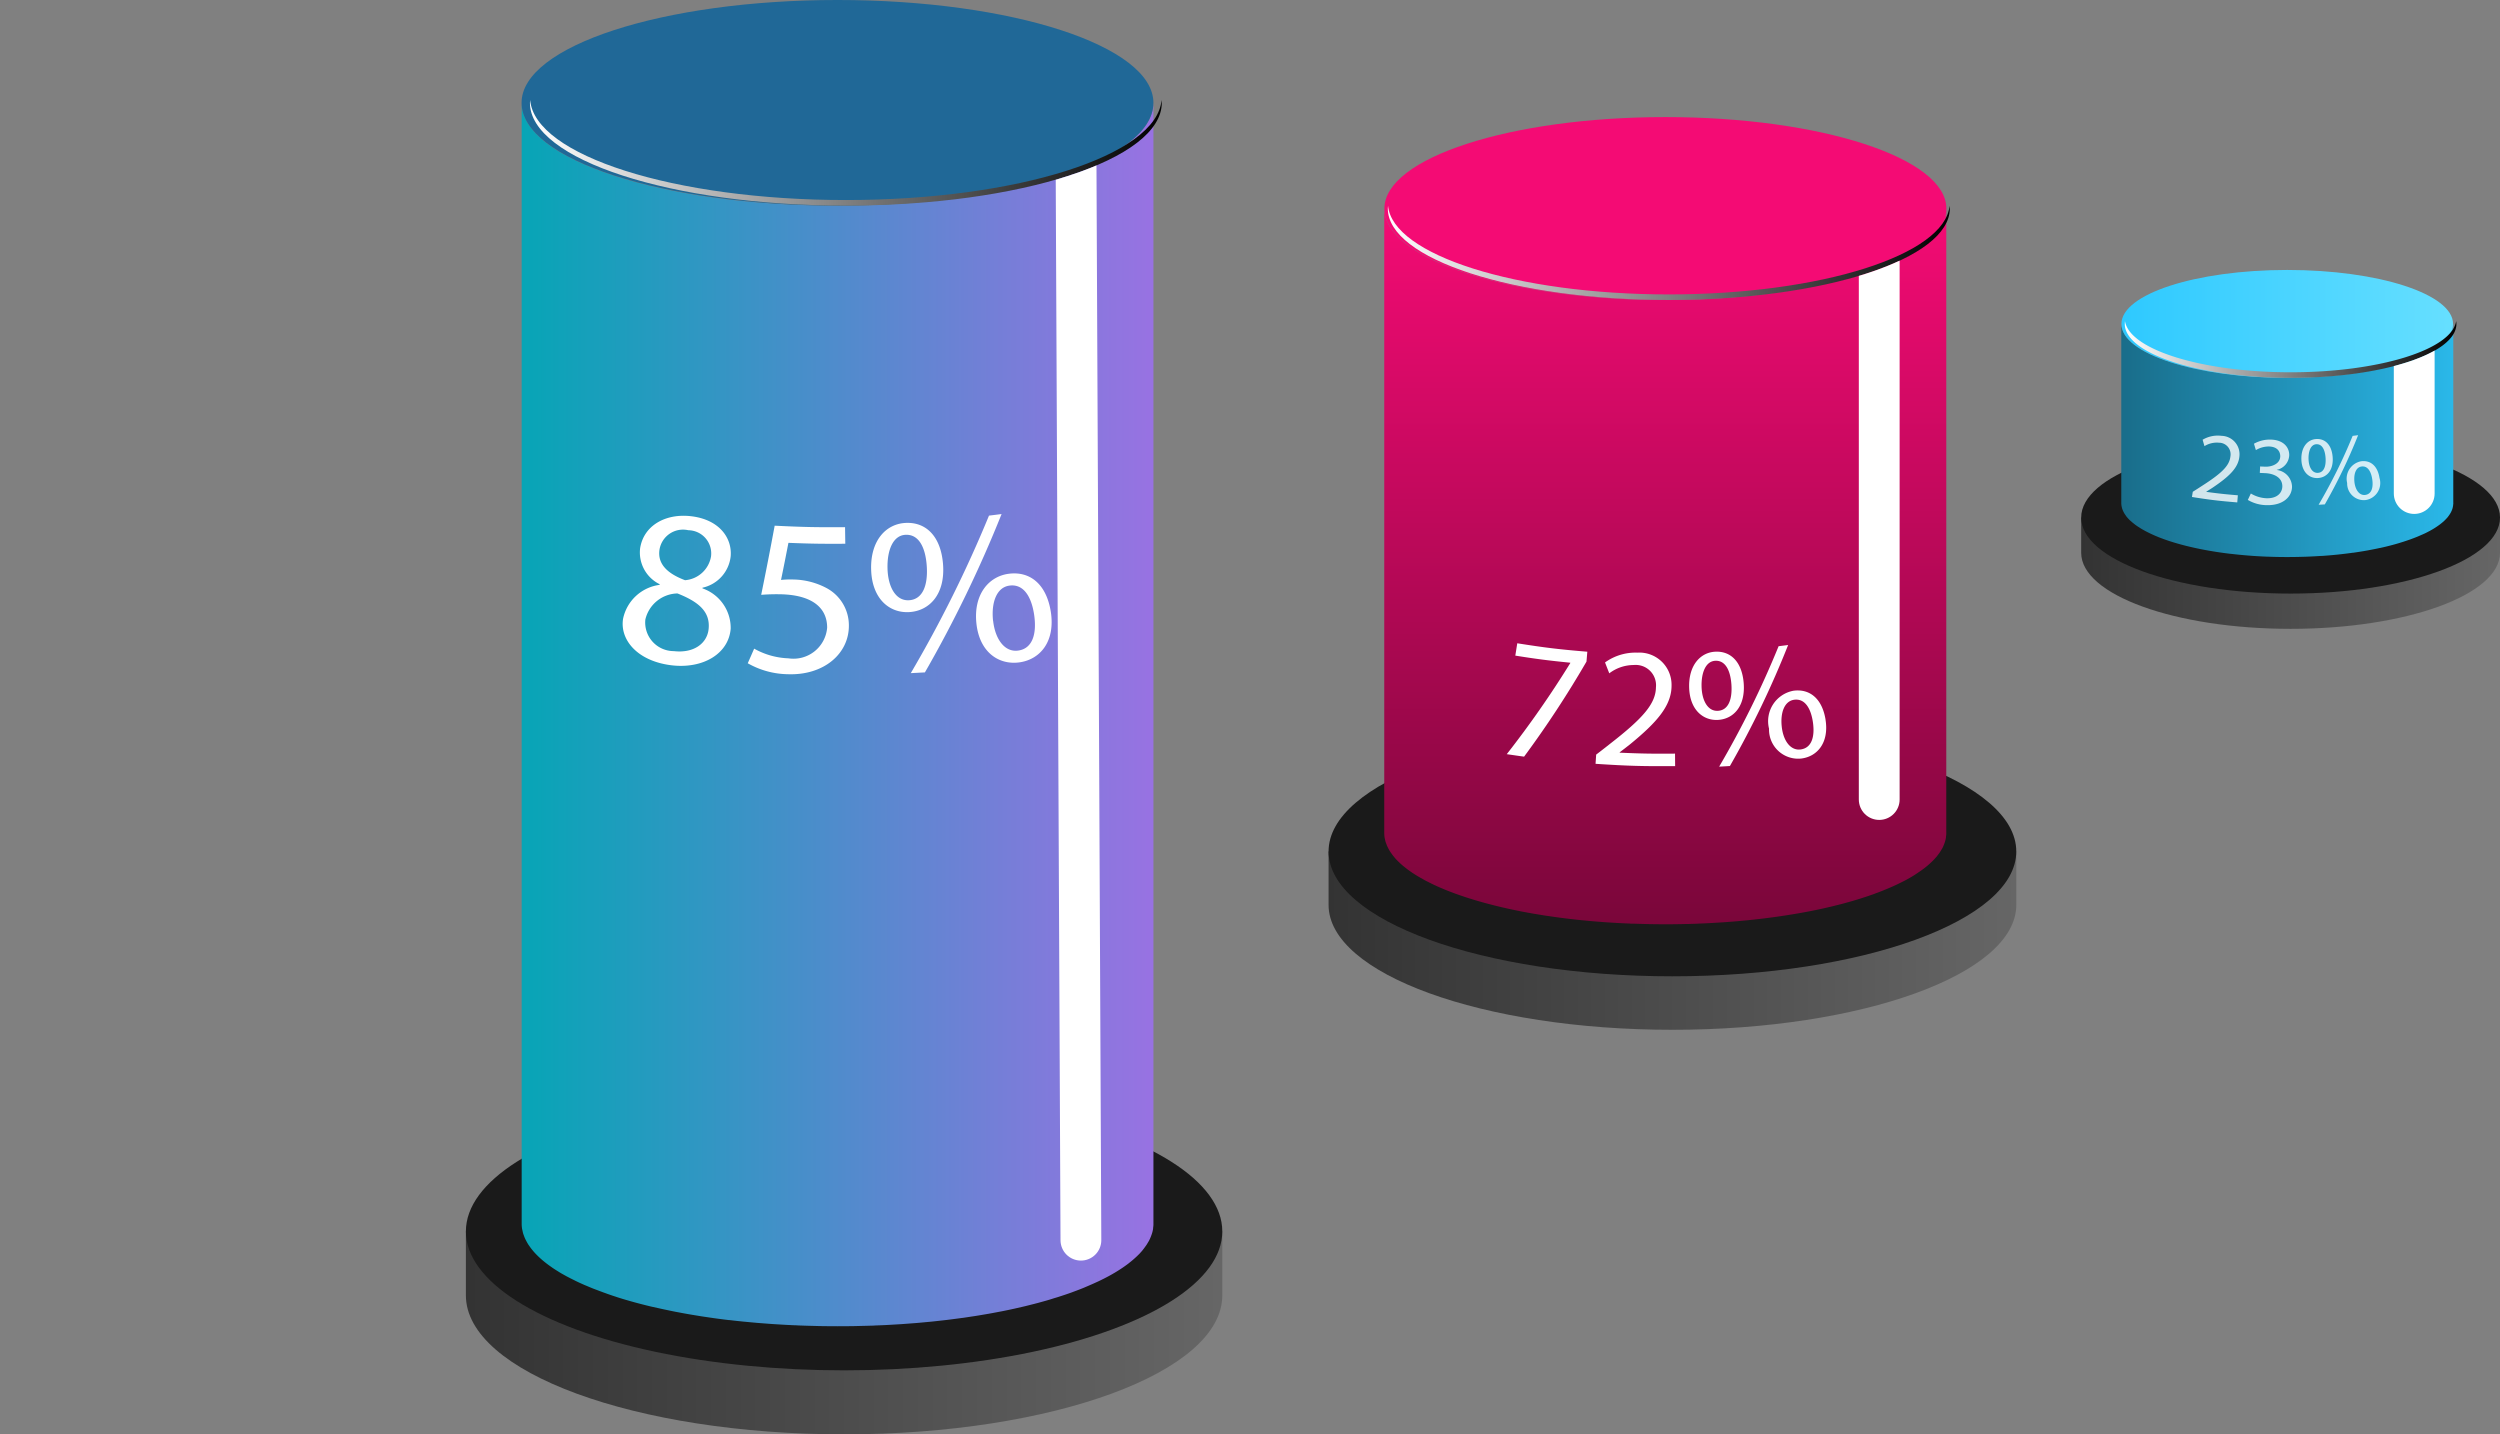 <svg xmlns="http://www.w3.org/2000/svg" xmlns:xlink="http://www.w3.org/1999/xlink" width="168.909" height="96.911" viewBox="0 0 168.909 96.911">
  <rect x="0" y="0" width="168.909" height="96.911" fill="#808080" stroke="none"/>
  <defs>
    <linearGradient id="linear-gradient" y1="0.5" x2="1" y2="0.5" gradientUnits="objectBoundingBox">
      <stop offset="0" stop-color="#333"/>
      <stop offset="1" stop-color="#666"/>
    </linearGradient>
    <linearGradient id="linear-gradient-2" y1="0.5" x2="1" y2="0.5" gradientUnits="objectBoundingBox">
      <stop offset="0" stop-color="#07a5b6"/>
      <stop offset="1" stop-color="#9872e2"/>
    </linearGradient>
    <linearGradient id="linear-gradient-3" y1="0.5" x2="1" y2="0.5" gradientUnits="objectBoundingBox">
      <stop offset="0" stop-color="#fff"/>
      <stop offset="1"/>
    </linearGradient>
    <clipPath id="clip-path">
      <path id="Trazado_199336" data-name="Trazado 199336" d="M113.448,276.826c0,.016,0,.031,0,.047a2.451,2.451,0,0,1-.075.319c-.009.03-.021.058-.03.088-.026.078-.057.155-.09.232-.015.034-.03.066-.047.1-.03.062-.066.125-.1.186s-.064.11-.1.165-.08.114-.122.171-.08.108-.123.163c-.074.09-.151.181-.236.269l-.008.009c-.093.1-.194.192-.3.287l-.086.076c-.093.08-.189.159-.29.238l-.057.047c-.12.091-.246.182-.378.272l-.1.066q-.165.11-.342.217l-.1.06c-.142.084-.288.167-.44.249q-.32.174-.671.339l-.181.084c-.184.085-.373.167-.568.25l-.233.1q-.33.133-.679.261l-.129.048q-.415.149-.855.29c-.127.041-.258.08-.388.121l-.314.1c-.145.042-.294.084-.443.125-.1.029-.206.058-.311.086-.163.044-.331.085-.5.127-.1.024-.189.049-.287.072-.2.049-.41.1-.618.144l-.2.045c-.276.06-.557.119-.841.175l-.209.04c-.218.042-.437.083-.659.123l-.325.055c-.188.032-.376.064-.568.094-.122.02-.247.037-.371.056-.18.027-.359.054-.54.08s-.344.046-.516.068c-.154.02-.307.04-.463.059-.176.021-.355.04-.533.061l-.47.052-.556.053c-.156.014-.31.03-.468.043-.191.016-.385.03-.578.045-.156.012-.31.025-.467.034-.2.014-.408.025-.612.037-.15.008-.3.019-.45.026-.217.011-.436.019-.654.028l-.429.017c-.245.008-.493.013-.741.019l-.356.009q-.554.009-1.113.009-.611,0-1.213-.011l-.387-.01c-.272-.007-.543-.014-.812-.024l-.546-.022c-.149-.007-.3-.013-.445-.021-.2-.01-.393-.022-.589-.034l-.424-.027c-.2-.014-.4-.03-.6-.045l-.392-.03c-.219-.019-.435-.039-.652-.061l-.323-.03q-.463-.047-.916-.1l-.04,0q-.474-.057-.937-.121l-.286-.041c-.211-.03-.421-.06-.628-.093-.115-.017-.228-.037-.342-.056-.184-.03-.367-.059-.548-.091l-.361-.066c-.169-.03-.338-.062-.5-.094l-.364-.073-.476-.1-.36-.08-.454-.105-.351-.085c-.147-.037-.293-.074-.437-.112l-.338-.09-.42-.119-.323-.094c-.138-.041-.273-.084-.408-.126-.1-.032-.2-.064-.3-.1-.137-.045-.27-.091-.4-.137-.093-.032-.186-.064-.277-.1-.139-.05-.273-.1-.408-.153-.079-.03-.16-.06-.237-.09-.157-.062-.308-.126-.458-.19l-.153-.063c-.2-.086-.389-.174-.574-.263l-.129-.065c-.139-.068-.276-.137-.407-.207-.064-.034-.123-.069-.186-.1-.106-.058-.212-.117-.313-.176-.065-.039-.126-.078-.189-.117-.092-.057-.183-.113-.27-.172-.062-.041-.122-.084-.181-.126-.08-.057-.16-.112-.236-.17-.058-.044-.113-.088-.169-.132s-.14-.114-.208-.172c-.052-.045-.1-.091-.152-.137s-.123-.116-.181-.174-.09-.093-.134-.14-.106-.119-.155-.178-.078-.094-.114-.142-.089-.122-.131-.183-.064-.094-.093-.142c-.039-.064-.072-.128-.105-.192-.024-.046-.05-.093-.071-.14-.031-.066-.055-.135-.08-.2-.016-.044-.034-.089-.048-.133-.022-.076-.038-.151-.053-.227-.007-.038-.019-.076-.025-.113a2.306,2.306,0,0,1-.027-.345V352.23a2.306,2.306,0,0,0,.027.345c.006.038.017.076.025.113.015.076.03.152.053.227.014.044.033.089.048.133.025.068.048.135.08.2.021.047.047.094.071.14.033.064.066.128.105.191.029.048.061.1.093.142s.084.123.131.184.075.094.114.141.1.119.155.178.088.094.134.14.119.117.181.174.1.091.152.136c.067.058.137.115.209.172.055.044.11.088.168.131.076.057.156.114.236.17.06.043.119.085.181.126.087.057.177.114.268.171.064.039.125.079.19.118.1.059.206.117.312.176.062.034.122.07.186.1.131.07.268.138.407.206.044.022.085.044.129.066q.277.133.574.263l.154.064c.149.064.3.127.456.189.079.031.16.061.241.091.134.052.267.1.406.153.09.033.184.064.277.1.132.047.265.093.4.138.1.033.2.064.3.1.135.043.271.085.41.127.106.032.213.063.321.094.14.04.279.08.422.119.112.031.226.061.339.091.144.037.288.075.434.111l.352.086.453.1.362.08c.156.034.314.066.474.1.122.025.242.05.365.074l.5.094.365.066c.177.031.359.061.539.09.117.019.232.039.351.057.205.032.414.062.622.092l.29.042q.463.064.937.12l.042,0c.3.036.606.069.913.1l.337.031c.212.021.424.041.639.059.133.011.267.021.4.031.2.016.4.031.6.045l.431.027.58.034.452.021c.122,0,.243.012.365.016l.174.006c.272.01.545.017.819.024l.38.01c.4.007.806.011,1.214.011q.559,0,1.113-.009l.356-.009c.247-.006.5-.011.741-.019.144,0,.285-.012.429-.018.218-.008.438-.016.654-.027l.45-.026c.2-.012.41-.023.612-.037.157-.011.311-.023.467-.035.193-.014.387-.028.578-.044.156-.013.31-.029.465-.043.187-.017.375-.034.56-.053.156-.016.31-.034.464-.051.18-.02.36-.039.538-.061.155-.019.307-.039.461-.059.174-.023.348-.045.52-.069l.1-.012.434-.066.379-.057c.188-.03.373-.061.557-.093l.336-.057c.22-.039.437-.081.653-.122l.214-.04q.427-.085.841-.176l.2-.046c.206-.047.411-.093.612-.142.1-.024.195-.049.292-.074.166-.041.332-.083.493-.126l.314-.087c.148-.041.3-.082.44-.124l.318-.1c.1-.031.209-.062.31-.094l.075-.025c.293-.094.58-.19.856-.29l.126-.048q.351-.128.682-.263l.232-.1q.294-.123.57-.251c.06-.027.122-.054.18-.082q.351-.166.672-.339l.031-.016c.14-.076.275-.154.407-.232l.1-.061q.176-.107.34-.216l.1-.067c.131-.089.258-.18.377-.271l.059-.048c.1-.078.2-.158.288-.238.03-.026.058-.05.087-.076.105-.094.205-.19.3-.286l.009-.01c.068-.071.133-.144.194-.216.015-.017.026-.035.041-.053.044-.053.083-.108.123-.162s.084-.114.122-.171.067-.11.1-.165c.022-.039.048-.076.069-.115s.021-.048.033-.071.032-.067.047-.1c.034-.077.064-.154.09-.232.01-.03.021-.059.03-.088a2.453,2.453,0,0,0,.075-.319c0-.016,0-.031,0-.047.01-.071.019-.143.022-.215q0-.052,0-.1h0V276.507A2.438,2.438,0,0,1,113.448,276.826Z" transform="translate(-70.783 -276.507)" fill="none"/>
    </clipPath>
    <linearGradient id="linear-gradient-5" x1="0.5" x2="0.5" y2="1" gradientUnits="objectBoundingBox">
      <stop offset="0" stop-color="#f40b74"/>
      <stop offset="1" stop-color="#7a063a"/>
    </linearGradient>
    <clipPath id="clip-path-2">
      <path id="Trazado_199344" data-name="Trazado 199344" d="M179.333,285.491c0,.014,0,.028,0,.042a2.042,2.042,0,0,1-.066.282c-.007.026-.018.053-.026.079-.024.069-.05.138-.081.206-.013.03-.026.059-.041.089-.027.056-.059.111-.09.166s-.057.1-.089.147-.071.1-.108.152-.071.1-.109.145-.064.073-.1.109c-.082.094-.171.187-.267.279-.033.031-.064.063-.1.094-.128.117-.265.232-.414.346-.022.017-.048.034-.07.05-.131.1-.271.195-.418.29l-.151.1c-.145.09-.3.18-.454.267-.037.021-.071.041-.108.061-.19.1-.39.2-.6.3l-.162.074q-.246.113-.506.222l-.207.085q-.3.121-.608.235l-.11.041q-.369.133-.762.259c-.113.036-.23.071-.346.107l-.277.085c-.13.038-.263.075-.395.111-.093.026-.184.053-.277.077-.142.038-.287.074-.432.111l-.268.067c-.176.043-.356.084-.537.124-.062.015-.123.03-.186.043q-.368.081-.749.157l-.186.034q-.291.057-.587.11c-.094.017-.191.032-.287.048-.168.029-.337.057-.507.085l-.332.05c-.159.024-.319.048-.48.071s-.305.041-.459.061c-.137.017-.273.036-.411.053l-.48.054c-.137.016-.273.031-.41.045-.163.017-.33.032-.5.048l-.416.039-.512.039-.417.031c-.178.012-.359.021-.539.032l-.406.024c-.191.01-.385.016-.577.025-.129,0-.256.012-.385.016-.215.007-.433.012-.649.016-.109,0-.218.007-.327.008q-.491.009-.989.008-.543,0-1.078-.011c-.115,0-.229-.006-.343-.008-.242-.006-.484-.012-.722-.021l-.487-.02-.394-.019c-.177-.009-.351-.02-.525-.03l-.376-.024c-.18-.012-.359-.026-.537-.04l-.348-.027c-.195-.016-.387-.035-.579-.053l-.29-.028q-.4-.041-.8-.088l-.051-.006q-.421-.05-.832-.107l-.259-.038c-.185-.026-.37-.053-.553-.081l-.312-.051-.48-.08c-.108-.019-.215-.039-.322-.059-.15-.027-.3-.055-.449-.084l-.323-.065c-.143-.03-.285-.058-.424-.089q-.161-.035-.32-.071l-.4-.093-.313-.076-.388-.1-.3-.08c-.126-.034-.25-.07-.374-.106-.1-.027-.193-.055-.287-.084-.123-.037-.243-.075-.363-.112-.09-.029-.181-.057-.27-.086-.122-.04-.24-.081-.359-.122l-.245-.085c-.124-.045-.243-.09-.363-.136l-.212-.08c-.139-.056-.273-.112-.407-.169-.044-.019-.091-.037-.135-.057-.176-.076-.346-.154-.511-.234-.039-.018-.076-.038-.113-.057-.124-.061-.246-.122-.364-.185-.057-.03-.11-.061-.165-.092-.094-.052-.188-.1-.277-.157-.059-.035-.113-.071-.17-.105-.081-.05-.162-.1-.238-.152-.057-.037-.109-.075-.163-.112-.071-.05-.141-.1-.209-.151-.052-.039-.1-.078-.15-.117s-.126-.1-.186-.153-.091-.08-.135-.121-.11-.1-.162-.155-.08-.082-.119-.124-.094-.105-.138-.158-.07-.084-.1-.126-.079-.108-.116-.163-.057-.085-.083-.126-.064-.113-.093-.17c-.022-.041-.045-.083-.064-.125-.027-.059-.048-.12-.07-.18-.015-.039-.031-.079-.044-.119-.02-.066-.034-.134-.047-.2-.007-.034-.016-.067-.022-.1a2.118,2.118,0,0,1-.024-.306h0V327.4a2.138,2.138,0,0,0,.024.307c.006.034.016.067.022.1.013.067.027.135.047.2.012.039.029.079.044.118.021.061.043.121.07.18.019.042.042.084.064.126s.058.113.093.169.054.085.083.126.075.109.116.163.066.084.1.126.09.106.139.159.078.083.119.124.106.1.162.155.089.081.135.121.122.1.186.153.1.078.15.117c.067.051.138.1.209.151.053.038.106.075.162.112.077.051.158.1.239.152.057.034.112.07.17.1.089.053.184.105.277.158.055.03.108.062.165.092.117.062.24.123.364.184.038.019.074.039.113.057.164.079.335.157.511.234.044.019.091.037.135.057.134.057.268.113.407.168l.212.08c.12.046.239.092.363.136l.244.085c.119.041.238.083.361.123l.266.085.365.113.287.084.374.106.3.08.388.1q.155.039.313.076.2.048.4.094l.32.071c.14.03.282.06.424.089l.323.066c.149.029.3.056.449.084l.322.058c.158.028.319.054.48.08l.312.051c.182.028.368.054.553.081l.259.037c.274.038.552.074.832.107l.051.006q.4.047.8.089l.29.027c.192.019.384.037.579.053l.348.027c.178.014.357.029.537.041l.376.023c.175.011.349.021.525.03.131.007.263.013.394.019.11,0,.219.011.33.016l.157,0c.239.008.48.015.722.021l.343.009q.536.01,1.078.011.5,0,.989-.009l.327-.007c.217,0,.434-.01.649-.017.129,0,.256-.011.385-.016.192-.007.386-.015.577-.025.136-.007.27-.016.406-.024.181-.01.361-.02.539-.032.139-.009.275-.021.413-.03.173-.013.346-.025.517-.04.138-.011.273-.025.41-.038.167-.016.336-.03.5-.048.137-.014.272-.03.407-.045.163-.018.325-.035.485-.055l.4-.052c.156-.02.313-.039.467-.062l.085-.011.387-.058c.113-.017.227-.034.339-.052.167-.026.332-.054.5-.082.1-.017.2-.033.3-.051.2-.034.389-.071.581-.108l.19-.036c.254-.05.5-.1.749-.156l.186-.043c.181-.041.361-.082.537-.125.091-.021.178-.045.268-.067.145-.036.29-.072.432-.11l.277-.077c.132-.037.265-.074.395-.112.094-.027.185-.056.277-.084s.187-.056.277-.085l.068-.023q.392-.126.762-.258l.11-.042q.313-.115.608-.234l.207-.086c.173-.072.342-.147.506-.222.053-.025.109-.049.162-.075.207-.1.406-.2.6-.3l.028-.014c.028-.016.052-.032.08-.047.158-.088.31-.177.454-.267l.151-.1c.147-.1.287-.192.419-.291l.069-.049c.149-.114.286-.23.414-.347.034-.031.065-.062.1-.094q.144-.138.267-.278c.019-.021.042-.041.06-.062s.023-.032.036-.048c.039-.048.074-.1.109-.144s.075-.1.108-.153.06-.1.089-.146.044-.068.062-.1.019-.043.029-.063.028-.059.041-.089c.031-.069.057-.138.081-.207.008-.026.019-.052.026-.079a2.016,2.016,0,0,0,.066-.282c0-.014,0-.028,0-.042a1.846,1.846,0,0,0,.02-.19c0-.031,0-.062,0-.093V285.208A2.037,2.037,0,0,1,179.333,285.491Z" transform="translate(-141.385 -285.208)" fill="none"/>
    </clipPath>
    <linearGradient id="linear-gradient-8" y1="0.5" x2="1" y2="0.5" gradientUnits="objectBoundingBox">
      <stop offset="0" stop-color="#196d8a"/>
      <stop offset="1" stop-color="#2ab8e9"/>
    </linearGradient>
    <linearGradient id="linear-gradient-9" y1="0.5" x2="1" y2="0.5" gradientUnits="objectBoundingBox">
      <stop offset="0" stop-color="#2ec9ff"/>
      <stop offset="1" stop-color="#66dfff"/>
    </linearGradient>
    <clipPath id="clip-path-3">
      <path id="Trazado_199367" data-name="Trazado 199367" d="M224.436,294.792a1.168,1.168,0,0,1-.035.218c0,.015-.006.03-.011.044a1.441,1.441,0,0,1-.1.243c-.014.027-.03.055-.046.082s-.033.058-.052.087-.042.06-.064.089-.042.057-.065.085-.037.043-.057.065c-.048.055-.1.109-.157.163-.019.019-.038.038-.058.057-.076.069-.156.137-.244.2l-.041.029c-.077.058-.16.115-.246.172l-.09.057c-.085.053-.174.105-.267.157l-.065.036c-.112.061-.23.12-.352.178l-.094.044c-.1.044-.2.089-.3.131l-.122.051c-.115.047-.234.093-.356.137l-.068.025c-.144.053-.3.1-.45.153l-.093.029c-.22.069-.447.135-.682.2l-.065.016c-.248.065-.5.127-.766.185l-.015,0q-.4.087-.82.163l-.053.01c-.273.048-.555.093-.841.135l-.094.014q-.474.066-.97.118l-.076.008q-.507.053-1.035.089l-.055,0q-.542.037-1.1.056l-.033,0c-.383.012-.772.02-1.166.02-.443,0-.878-.01-1.307-.025l-.245-.011-.233-.011-.306-.018-.227-.014-.311-.024c-.07,0-.14-.01-.21-.016-.112-.009-.223-.02-.335-.03l-.178-.017c-.159-.016-.318-.034-.474-.052l-.027,0q-.248-.03-.49-.063l-.159-.023-.321-.047-.183-.03c-.1-.016-.19-.03-.283-.047l-.193-.035c-.088-.016-.176-.032-.262-.049l-.192-.039-.25-.052-.189-.042-.237-.055-.186-.045-.227-.058-.18-.048-.219-.062-.17-.049-.213-.066-.161-.051-.21-.072-.145-.051c-.074-.026-.144-.053-.215-.08l-.124-.047-.237-.1-.084-.035c-.1-.045-.2-.091-.3-.137l-.067-.034c-.073-.036-.145-.072-.214-.109l-.1-.053c-.057-.031-.112-.062-.166-.094l-.1-.062c-.048-.03-.1-.06-.142-.09s-.064-.044-.1-.066-.084-.059-.123-.089-.061-.046-.089-.07-.074-.059-.108-.09l-.08-.071c-.033-.03-.065-.061-.1-.092s-.048-.048-.07-.073-.056-.062-.082-.094-.041-.049-.06-.075-.046-.063-.067-.1-.034-.05-.049-.076-.038-.066-.055-.1-.026-.049-.038-.074-.029-.071-.041-.107-.018-.046-.025-.07c-.011-.039-.02-.079-.028-.119,0-.02-.01-.039-.013-.06a1.208,1.208,0,0,1-.014-.181h0v12.116a1.208,1.208,0,0,0,.014.181c0,.02.009.039.013.059.008.04.016.081.028.12.007.023.016.046.025.07s.025.071.041.107.025.048.038.073.034.067.055.1.032.05.048.075.044.064.068.1l.06.075c.026.031.053.062.082.094s.046.048.07.073.062.062.1.092l.08.071c.034.03.071.06.108.089l.089.07.124.09c.032.022.062.044.1.066s.094.06.142.09c.033.021.065.041.1.061.053.032.109.062.165.094l.1.054c.069.037.141.073.214.108l.067.034c.1.047.2.093.3.138l.08.034c.079.034.158.066.24.1l.128.048.212.08.144.05c.07.025.14.049.213.073l.158.05c.071.023.142.045.215.066l.17.05.221.062.177.047.231.059.181.044.241.056.187.042.25.052.192.039c.087.017.176.034.264.049l.189.034.287.048.181.03c.108.017.218.033.329.048l.149.022c.163.022.326.044.492.063l.025,0c.158.019.316.036.477.053l.166.016.347.032.2.016.319.025.221.014.313.018.227.011.2.009h.052q.643.025,1.306.025c.393,0,.782-.007,1.165-.02h.036c.371-.013.737-.032,1.1-.056l.058,0c.351-.024.7-.054,1.034-.089l.076-.008c.33-.035.654-.075.97-.119l.031,0,.062-.01c.287-.042.568-.086.841-.135l.053-.01q.421-.076.82-.163l.015,0c.264-.058.519-.12.767-.185l.063-.016c.236-.063.463-.129.682-.2l.055-.016.039-.013c.154-.049.3-.1.449-.152l.07-.026c.121-.044.24-.09.355-.136l.123-.051c.1-.044.2-.087.3-.131l.094-.044c.122-.058.241-.117.352-.178l.017-.008c.017-.009.031-.019.048-.028.093-.052.181-.1.267-.157l.09-.057c.086-.057.169-.114.247-.172l.04-.029c.088-.066.168-.135.244-.2.021-.018.039-.037.058-.056.057-.054.108-.109.158-.164.011-.012.025-.025.034-.037s.014-.018.021-.028c.023-.028.044-.056.065-.085s.044-.06.064-.09.035-.057.052-.086.026-.04.037-.061,0-.015.009-.022a1.434,1.434,0,0,0,.1-.242c0-.015.007-.03.011-.044a1.167,1.167,0,0,0,.035-.218c0-.012.006-.023.006-.035s0-.036,0-.054V294.7C224.443,294.733,224.438,294.763,224.436,294.792Z" transform="translate(-202.034 -294.703)" fill="none"/>
    </clipPath>
  </defs>
  <g id="Grupo_148259" data-name="Grupo 148259" transform="translate(-65.512 -312.046)">
    <g id="Grupo_148205" data-name="Grupo 148205">
      <g id="Grupo_148204" data-name="Grupo 148204">
        <path id="Trazado_199317" data-name="Trazado 199317" d="M65.512,387.255" fill="none" stroke="#db9cff" stroke-miterlimit="10" stroke-width="1.378"/>
      </g>
    </g>
    <g id="Grupo_148258" data-name="Grupo 148258">
      <g id="Grupo_148257" data-name="Grupo 148257" transform="translate(31.477 44)">
        <g id="Grupo_148226" data-name="Grupo 148226" transform="translate(65.512 268.046)">
          <path id="Trazado_199329" data-name="Trazado 199329" d="M113.744,368.282c-4.258-3.009-12.812-5.065-22.679-5.065s-18.422,2.057-22.679,5.065H65.512v4.324c0,5.186,11.44,9.389,25.553,9.389s25.553-4.2,25.553-9.389v-4.324Z" transform="translate(-65.512 -285.085)" fill="url(#linear-gradient)"/>
          <ellipse id="Elipse_6155" data-name="Elipse 6155" cx="25.553" cy="9.389" rx="25.553" ry="9.389" transform="translate(0 73.808)" fill="#1a1a1a"/>
          <g id="Grupo_148221" data-name="Grupo 148221" transform="translate(3.762)">
            <path id="Trazado_199330" data-name="Trazado 199330" d="M112.758,276.826c0,.016,0,.031,0,.047a2.448,2.448,0,0,1-.075.319c-.009.03-.02.058-.03.088-.027.078-.057.155-.091.232-.015.034-.03.066-.046.1-.031.062-.066.125-.1.186s-.063.11-.1.165-.08.114-.122.171-.08.108-.123.163c-.074.09-.15.181-.236.269l-.008.009c-.092.1-.193.192-.3.287l-.086.076q-.138.119-.289.238l-.058.047c-.12.091-.246.182-.378.272l-.1.066c-.11.073-.223.145-.342.217l-.1.06q-.212.126-.44.249-.32.174-.671.339l-.181.084q-.276.127-.567.25l-.234.1q-.33.133-.679.261l-.129.048c-.276.1-.562.2-.855.29-.127.041-.258.08-.388.121-.1.031-.207.064-.314.1l-.443.125c-.1.029-.207.058-.312.086-.163.044-.331.085-.5.127-.1.024-.19.049-.287.072-.2.049-.41.1-.619.144l-.2.045c-.276.06-.557.119-.841.175l-.209.04c-.218.042-.436.083-.658.123l-.325.055c-.189.032-.377.064-.569.094-.122.02-.247.037-.371.056-.179.027-.358.054-.54.08s-.343.046-.516.068c-.154.02-.307.04-.463.059-.176.021-.355.04-.533.061l-.47.052-.555.053c-.156.014-.311.03-.469.043-.191.016-.385.03-.578.045-.156.012-.31.025-.467.034-.2.014-.408.025-.612.037-.15.008-.3.019-.45.026-.217.011-.436.019-.654.028l-.429.017c-.245.008-.493.013-.741.019l-.356.009q-.553.009-1.113.009-.611,0-1.213-.011l-.387-.01c-.272-.007-.543-.014-.812-.024l-.546-.022c-.149-.007-.3-.013-.445-.021-.2-.01-.392-.022-.588-.034l-.424-.027c-.2-.014-.4-.03-.6-.045l-.392-.03c-.22-.019-.436-.039-.653-.061l-.323-.03q-.463-.047-.916-.1l-.04,0q-.474-.057-.937-.121l-.286-.041c-.21-.03-.421-.06-.628-.093-.115-.017-.228-.037-.342-.056-.183-.03-.367-.059-.548-.091l-.36-.066q-.255-.046-.5-.094l-.364-.073-.476-.1-.36-.08-.454-.105-.351-.085c-.147-.037-.293-.074-.437-.112l-.338-.09-.42-.119-.323-.094c-.138-.041-.273-.084-.408-.126-.1-.032-.2-.064-.3-.1-.137-.045-.269-.091-.4-.137-.093-.032-.186-.064-.277-.1-.139-.05-.273-.1-.408-.153-.079-.03-.16-.06-.237-.09-.157-.062-.308-.126-.458-.19l-.153-.063q-.3-.129-.574-.263l-.129-.065c-.139-.068-.276-.137-.407-.207-.064-.034-.123-.069-.186-.1-.106-.058-.212-.117-.313-.176-.065-.039-.126-.078-.189-.117-.091-.057-.183-.113-.27-.172-.062-.041-.121-.084-.181-.126-.08-.057-.16-.112-.236-.17-.057-.044-.113-.088-.168-.132-.071-.057-.141-.114-.208-.172s-.1-.091-.153-.137-.123-.116-.181-.174-.091-.093-.135-.14-.106-.119-.155-.178-.078-.094-.114-.142-.089-.122-.131-.183-.064-.094-.093-.142c-.039-.064-.072-.128-.105-.192-.024-.046-.049-.093-.071-.14-.03-.066-.055-.135-.08-.2-.016-.044-.034-.089-.048-.133-.023-.076-.038-.151-.053-.227-.007-.038-.019-.076-.025-.113a2.306,2.306,0,0,1-.026-.345V352.23a2.306,2.306,0,0,0,.026.345c.006.038.017.076.025.113.016.076.03.152.053.227.013.044.032.089.048.133.025.068.049.135.08.2.021.047.047.094.071.14.033.064.067.128.105.191.029.048.061.1.093.142s.084.123.131.184.075.094.114.141.1.119.155.178.088.094.134.14.119.117.181.174.1.091.152.136c.067.058.137.115.209.172.055.044.11.088.168.131.076.057.156.114.236.17.06.043.119.085.181.126.087.057.178.114.269.171.063.039.125.079.19.118.1.059.206.117.312.176.062.034.122.07.186.1.131.07.268.138.407.206.044.022.085.044.129.066q.278.133.574.263l.155.064c.149.064.3.127.455.189.079.031.161.061.241.091.134.052.268.1.406.153.09.033.184.064.277.1.133.047.265.093.4.138.1.033.2.064.3.1.135.043.271.085.41.127.106.032.213.063.321.094.14.04.28.08.422.119.112.031.226.061.34.091.143.037.287.075.433.111l.352.086.453.1.362.08c.156.034.314.066.474.1.121.025.242.05.365.074l.5.094.365.066c.178.031.359.061.54.09.117.019.232.039.35.057.205.032.414.062.622.092l.29.042q.463.064.937.12l.042,0c.3.036.606.069.913.1l.337.031c.212.021.424.041.64.059.132.011.267.021.4.031.2.016.4.031.6.045l.431.027.581.034.451.021c.122,0,.243.012.365.016l.175.006c.271.01.544.017.819.024l.381.01c.4.007.805.011,1.213.011q.56,0,1.113-.009l.356-.009c.248-.006.5-.011.741-.019.144,0,.286-.012.429-.018.218-.008.438-.016.654-.027l.45-.026c.2-.012.41-.023.612-.037.157-.011.311-.023.467-.035.193-.014.387-.028.578-.044.157-.013.31-.029.465-.043.187-.017.375-.034.561-.053.156-.016.309-.034.463-.051.18-.02.36-.039.538-.061.155-.019.308-.039.461-.059.174-.023.349-.045.52-.069l.1-.012.434-.066.379-.057c.188-.03.373-.061.557-.093l.336-.057c.221-.039.437-.081.653-.122l.214-.04q.427-.085.841-.176l.2-.046c.206-.047.412-.093.612-.142.1-.024.195-.049.292-.074.166-.041.332-.083.493-.126l.314-.087c.147-.041.3-.082.439-.124l.318-.1c.1-.031.209-.062.31-.094l.075-.025c.294-.094.58-.19.857-.29l.126-.048q.351-.128.682-.263l.232-.1q.293-.123.57-.251l.18-.082q.35-.166.672-.339l.031-.016q.211-.115.407-.232l.1-.061q.176-.107.34-.216l.1-.067c.131-.089.257-.18.377-.271l.058-.048c.1-.078.2-.158.289-.238.029-.026.058-.05.086-.076.105-.094.205-.19.3-.286l.009-.01c.068-.071.133-.144.194-.216.015-.017.026-.035.041-.053.044-.053.084-.108.123-.162s.084-.114.122-.171.067-.11.1-.165c.022-.039.048-.076.069-.115s.021-.048.034-.071.031-.067.046-.1c.034-.077.064-.154.09-.232.011-.03.021-.059.03-.088a2.451,2.451,0,0,0,.075-.319c0-.016,0-.031,0-.047.01-.071.019-.143.022-.215q0-.052,0-.1h0V276.507A2.3,2.3,0,0,1,112.758,276.826Z" transform="translate(-70.094 -269.561)" fill="url(#linear-gradient-2)"/>
            <g id="Grupo_148220" data-name="Grupo 148220">
              <path id="Trazado_199331" data-name="Trazado 199331" d="M91.44,281.938c-11.79,0-21.346-3.109-21.346-6.946s9.556-6.946,21.346-6.946,21.343,3.109,21.343,6.946S103.227,281.938,91.44,281.938Z" transform="translate(-70.094 -268.046)" fill="#206897"/>
            </g>
          </g>
          <g id="Grupo_148223" data-name="Grupo 148223" transform="translate(10.592 34.73)">
            <g id="Grupo_148222" data-name="Grupo 148222" style="mix-blend-mode: overlay;isolation: isolate">
              <path id="Trazado_199332" data-name="Trazado 199332" d="M78.441,317.456a2.905,2.905,0,0,1,2.476-2.295l-.01-.047a2.389,2.389,0,0,1-1.314-2.419c.236-1.539,1.713-2.374,3.445-2.171,1.914.224,2.776,1.477,2.675,2.7a2.441,2.441,0,0,1-1.907,2.13l0,.045a2.83,2.83,0,0,1,1.907,2.721c-.134,1.7-1.878,2.726-3.986,2.477C79.411,320.32,78.216,318.874,78.441,317.456Zm5.783.669c.112-1.189-.732-1.838-2.107-2.384a2.28,2.28,0,0,0-2.169,1.758,1.932,1.932,0,0,0,1.922,2.139C83.2,319.795,84.129,319.133,84.224,318.125ZM80.9,312.8c-.135.973.566,1.609,1.729,2.047a1.935,1.935,0,0,0,1.755-1.6,1.568,1.568,0,0,0-1.534-1.777A1.609,1.609,0,0,0,80.9,312.8Z" transform="translate(-78.414 -310.376)" fill="#fff"/>
              <path id="Trazado_199333" data-name="Trazado 199333" d="M95.3,312.53c-1.537.009-2.306,0-3.842-.062-.194,1-.292,1.5-.5,2.506a6.278,6.278,0,0,1,.846-.028,4.951,4.951,0,0,1,2.226.576,2.855,2.855,0,0,1,1.512,2.523c.016,1.919-1.7,3.383-4.106,3.3a5.636,5.636,0,0,1-2.727-.741c.176-.394.262-.592.434-.987a5.079,5.079,0,0,0,2.313.654,2.283,2.283,0,0,0,2.618-2.075c0-1.261-.9-2.163-3-2.249a13.332,13.332,0,0,0-1.456.034c.379-1.868.562-2.8.911-4.672,1.9.094,2.853.115,4.755.1Z" transform="translate(-80.258 -310.522)" fill="#fff"/>
              <path id="Trazado_199334" data-name="Trazado 199334" d="M103.719,313.718c.167,2.063-.924,3.185-2.295,3.258-1.323.07-2.5-.892-2.56-2.863s1-3.092,2.316-3.162C102.568,310.876,103.567,311.85,103.719,313.718Zm-3.749.315c.032,1.238.554,2.19,1.445,2.142.938-.05,1.295-1.018,1.206-2.314-.082-1.191-.5-2.158-1.442-2.107C100.331,311.8,99.938,312.809,99.97,314.033Zm1.571,7.068a84.066,84.066,0,0,0,5.285-10.644c.341-.041.511-.062.851-.107a84.126,84.126,0,0,1-5.181,10.7C102.114,321.069,101.923,321.081,101.541,321.1ZM111,316.937c.323,2.044-.734,3.255-2.142,3.438-1.374.178-2.675-.686-2.882-2.632s.819-3.179,2.185-3.357C109.6,314.2,110.7,315.086,111,316.937Zm-3.895.623c.135,1.239.775,2.135,1.683,2.016.976-.127,1.277-1.122,1.09-2.408-.172-1.181-.684-2.11-1.662-1.983C107.332,315.3,106.971,316.336,107.1,317.561Z" transform="translate(-82.075 -310.35)" fill="#fff"/>
            </g>
          </g>
          <path id="Trazado_199335" data-name="Trazado 199335" d="M92.13,283.035c-11.6,0-21.024-3.008-21.332-6.758,0,.063-.015.126-.015.189,0,3.837,9.557,6.946,21.347,6.946s21.343-3.109,21.343-6.946c0-.063-.01-.126-.015-.189C113.15,280.027,103.722,283.035,92.13,283.035Z" transform="translate(-66.456 -269.52)" fill="url(#linear-gradient-3)" style="mix-blend-mode: soft-light;isolation: isolate"/>
          <g id="Grupo_148225" data-name="Grupo 148225" transform="translate(4.327 6.946)">
            <g id="Grupo_148224" data-name="Grupo 148224" clip-path="url(#clip-path)">
              <line id="Línea_1110" data-name="Línea 1110" x2="0.377" y2="83.791" transform="translate(36.849 -6.946)" fill="none" stroke="#fff" stroke-linecap="round" stroke-linejoin="round" stroke-width="2.757" style="mix-blend-mode: soft-light;isolation: isolate"/>
            </g>
          </g>
        </g>
        <g id="Grupo_148233" data-name="Grupo 148233" transform="translate(123.798 275.956)">
          <path id="Trazado_199337" data-name="Trazado 199337" d="M180.734,337.065c-3.729-2.85-11.726-4.821-20.992-4.821s-17.263,1.971-20.993,4.821h-2.24v3.616c0,4.659,10.4,8.436,23.233,8.436s23.232-3.777,23.232-8.436v-3.616Z" transform="translate(-136.509 -287.45)" fill="url(#linear-gradient)"/>
          <ellipse id="Elipse_6156" data-name="Elipse 6156" cx="23.232" cy="8.437" rx="23.232" ry="8.437" transform="translate(0 41.179)" fill="#1a1a1a"/>
          <g id="Grupo_148228" data-name="Grupo 148228" transform="translate(3.771)">
            <path id="Trazado_199338" data-name="Trazado 199338" d="M179.05,285.491c0,.014,0,.028,0,.042a2.162,2.162,0,0,1-.066.282c-.008.026-.018.053-.027.079-.024.069-.05.138-.08.206-.013.03-.027.059-.041.089-.028.056-.059.111-.091.166s-.057.1-.089.147-.071.1-.108.152-.071.1-.11.145-.063.073-.1.109c-.083.094-.172.187-.268.279-.032.031-.063.063-.1.094-.128.117-.265.232-.414.346-.022.017-.047.034-.07.05-.131.1-.271.195-.417.29l-.152.1c-.144.09-.3.18-.454.267-.036.021-.071.041-.108.061-.19.1-.389.2-.6.3l-.162.074q-.245.113-.506.222c-.068.029-.136.057-.207.085-.2.08-.4.158-.608.235l-.11.041c-.245.089-.5.175-.762.259-.113.036-.229.071-.346.107l-.277.085c-.13.038-.263.075-.395.111-.093.026-.184.053-.277.077-.142.038-.287.074-.432.111l-.267.067c-.177.043-.357.084-.538.124-.062.015-.122.03-.186.043q-.368.081-.748.157l-.186.034c-.195.038-.389.075-.588.11-.094.017-.191.032-.287.048-.168.029-.337.057-.507.085l-.331.05c-.16.024-.319.048-.481.071s-.305.041-.459.061c-.137.017-.273.036-.411.053l-.48.054c-.136.016-.273.031-.41.045-.163.017-.33.032-.5.048l-.417.039-.511.039-.417.031c-.179.012-.36.021-.54.032l-.406.024c-.191.01-.384.016-.577.025-.129,0-.256.012-.385.016-.215.007-.433.012-.649.016-.109,0-.217.007-.327.008q-.491.009-.989.008-.543,0-1.078-.011c-.115,0-.228-.006-.343-.008-.242-.006-.483-.012-.722-.021l-.487-.02-.394-.019c-.177-.009-.351-.02-.525-.03l-.376-.024c-.181-.012-.359-.026-.538-.04l-.348-.027c-.195-.016-.387-.035-.579-.053l-.29-.028q-.4-.041-.8-.088l-.051-.006c-.281-.034-.557-.069-.832-.107l-.259-.038c-.186-.026-.371-.053-.553-.081l-.312-.051-.481-.08c-.108-.019-.214-.039-.322-.059-.15-.027-.3-.055-.449-.084l-.323-.065c-.143-.03-.285-.058-.424-.089-.108-.023-.213-.047-.319-.071l-.4-.093-.313-.076-.388-.1-.3-.08c-.126-.034-.251-.07-.375-.106-.1-.027-.193-.055-.287-.084-.123-.037-.243-.075-.363-.112-.09-.029-.181-.057-.269-.086-.122-.04-.241-.081-.359-.122l-.245-.085c-.123-.045-.243-.09-.363-.136l-.211-.08c-.14-.056-.274-.112-.407-.169-.045-.019-.092-.037-.136-.057q-.264-.114-.511-.234c-.039-.018-.075-.038-.113-.057-.124-.061-.246-.122-.364-.185-.057-.03-.109-.061-.164-.092-.094-.052-.189-.1-.278-.157l-.17-.105c-.08-.05-.162-.1-.238-.152-.056-.037-.109-.075-.163-.112-.071-.05-.142-.1-.209-.151-.052-.039-.1-.078-.15-.117s-.126-.1-.186-.153-.091-.08-.135-.121-.11-.1-.162-.155-.08-.082-.119-.124-.094-.105-.138-.158-.07-.084-.1-.126-.079-.108-.116-.163-.057-.085-.083-.126-.063-.113-.093-.17c-.021-.041-.044-.083-.063-.125-.027-.059-.048-.12-.071-.18-.014-.039-.031-.079-.043-.119-.021-.066-.034-.134-.048-.2-.007-.034-.016-.067-.021-.1a2.009,2.009,0,0,1-.024-.306h0V327.4a2.028,2.028,0,0,0,.024.307c0,.034.015.067.021.1.014.067.027.135.048.2.012.039.029.079.043.118.022.061.044.121.071.18.019.042.042.084.063.126s.059.113.093.169.054.085.083.126.075.109.116.163.066.084.1.126.089.106.138.159.078.083.119.124.106.1.162.155.089.081.135.121.122.1.186.153l.15.117c.067.051.138.1.209.151l.163.112c.076.051.158.1.239.152.056.034.111.07.169.1.089.053.184.105.278.158.055.03.108.062.164.092.117.062.24.123.364.184.039.019.074.039.113.057q.248.118.511.234l.136.057c.133.057.268.113.407.168l.211.08c.12.046.239.092.363.136l.244.085c.119.041.239.083.361.123l.267.085.365.113.287.084.375.106.3.08.388.1q.155.039.313.076.2.048.4.094l.319.071c.14.03.282.06.424.089l.323.066c.149.029.3.056.449.084l.322.058c.158.028.319.054.481.08l.312.051c.181.028.367.054.553.081.086.012.171.025.259.037.274.038.551.074.832.107l.051.006q.4.047.8.089l.29.027c.192.019.384.037.579.053l.348.027c.179.014.357.029.538.041l.376.023c.174.011.348.021.525.03.131.007.263.013.394.019.111,0,.22.011.331.016l.156,0q.36.012.722.021l.343.009q.536.01,1.078.011.5,0,.989-.009l.327-.007c.217,0,.434-.01.649-.017.129,0,.256-.011.385-.016.193-.007.386-.015.577-.025.136-.007.27-.016.406-.024.181-.01.361-.02.54-.032.139-.009.275-.021.412-.03.173-.013.346-.025.518-.04.137-.011.273-.025.41-.038.167-.016.336-.03.5-.048.137-.014.272-.03.407-.045.163-.018.325-.035.485-.055l.4-.052c.156-.02.313-.039.467-.062l.085-.011.387-.058.34-.052c.167-.026.331-.054.5-.082.1-.017.2-.033.3-.051.2-.034.389-.071.582-.108l.19-.036c.253-.05.5-.1.748-.156l.186-.043c.181-.041.361-.082.538-.125.09-.021.177-.045.267-.067.144-.036.29-.072.432-.11l.277-.077c.132-.037.265-.074.395-.112.094-.027.186-.056.277-.084s.187-.056.277-.085l.068-.023c.261-.084.516-.169.762-.258l.11-.042c.209-.076.411-.154.608-.234l.207-.086c.174-.072.342-.147.506-.222.053-.025.109-.049.162-.075.208-.1.407-.2.6-.3l.028-.014c.028-.016.052-.032.08-.047.158-.088.31-.177.454-.267l.151-.1c.147-.1.287-.192.419-.291l.069-.049c.149-.114.286-.23.414-.347.034-.031.066-.062.1-.094.1-.092.185-.185.268-.278.018-.021.041-.041.059-.062s.023-.032.036-.048c.039-.048.074-.1.11-.144s.075-.1.108-.153.06-.1.089-.146.044-.068.062-.1.019-.043.03-.063.028-.059.041-.089c.03-.069.057-.138.08-.207.009-.026.019-.052.027-.079a2.133,2.133,0,0,0,.066-.282c0-.014,0-.028,0-.042.009-.063.017-.126.021-.19,0-.031,0-.062,0-.093V285.208A2.037,2.037,0,0,1,179.05,285.491Z" transform="translate(-141.102 -279.029)" fill="url(#linear-gradient-5)"/>
            <g id="Grupo_148227" data-name="Grupo 148227">
              <path id="Trazado_199339" data-name="Trazado 199339" d="M160.089,290.039c-10.486,0-18.986-2.767-18.986-6.179s8.5-6.179,18.986-6.179,18.983,2.767,18.983,6.179S170.571,290.039,160.089,290.039Z" transform="translate(-141.102 -277.681)" fill="#f40b74"/>
            </g>
          </g>
          <path id="Trazado_199343" data-name="Trazado 199343" d="M160.372,290.969c-10.292,0-18.666-2.666-18.973-5.991-.006.062-.015.126-.015.189,0,3.412,8.5,6.179,18.987,6.179s18.983-2.767,18.983-6.179c0-.063-.009-.126-.015-.189C179.034,288.3,170.661,290.969,160.372,290.969Z" transform="translate(-137.382 -278.987)" fill="url(#linear-gradient-3)" style="mix-blend-mode: overlay;isolation: isolate"/>
          <g id="Grupo_148232" data-name="Grupo 148232" transform="translate(4.003 6.179)">
            <g id="Grupo_148231" data-name="Grupo 148231" clip-path="url(#clip-path-2)">
              <line id="Línea_1111" data-name="Línea 1111" y2="42.144" transform="translate(33.201 -2.215)" fill="none" stroke="#fff" stroke-linecap="round" stroke-linejoin="round" stroke-width="2.757" style="mix-blend-mode: soft-light;isolation: isolate"/>
            </g>
          </g>
          <g id="Grupo_148230" data-name="Grupo 148230" transform="translate(12.039 35.552)">
            <g id="Grupo_148229" data-name="Grupo 148229" style="mix-blend-mode: overlay;isolation: isolate">
              <path id="Trazado_199340" data-name="Trazado 199340" d="M156.617,321.556l-.056.668a69.054,69.054,0,0,1-4.216,6.422c-.469-.063-.7-.1-1.171-.167a67.864,67.864,0,0,0,4.293-6.157l0-.023c-1.49-.149-2.233-.244-3.715-.479l.132-.834C153.772,321.285,154.719,321.4,156.617,321.556Z" transform="translate(-151.174 -320.986)" fill="#fff"/>
              <path id="Trazado_199341" data-name="Trazado 199341" d="M158.481,329.268l.042-.622c.374-.286.56-.43.927-.721,2.205-1.711,3.1-2.706,3.112-3.832a1.374,1.374,0,0,0-1.5-1.5,2.737,2.737,0,0,0-1.654.562c-.116-.294-.173-.441-.286-.736a3.514,3.514,0,0,1,2.176-.662,2.176,2.176,0,0,1,2.318,2.212c.009,1.387-1.028,2.529-2.82,3.994-.272.213-.409.319-.685.529v.023c1.495.066,2.244.078,3.74.065l.007.843C161.707,329.441,160.63,329.41,158.481,329.268Z" transform="translate(-152.482 -321.124)" fill="#fff"/>
              <path id="Trazado_199342" data-name="Trazado 199342" d="M169.869,323.7c.126,1.579-.7,2.436-1.744,2.49-1,.053-1.9-.686-1.941-2.193s.764-2.364,1.759-2.416C169,321.528,169.754,322.274,169.869,323.7Zm-2.846.236c.024.947.419,1.676,1.1,1.64.713-.037.984-.777.917-1.768-.062-.911-.381-1.651-1.094-1.613C167.3,322.231,167,323,167.023,323.939Zm1.189,5.409a63.325,63.325,0,0,0,4.016-8.135c.258-.031.387-.048.644-.081a63.486,63.486,0,0,1-3.934,8.176C168.648,329.324,168.5,329.332,168.212,329.347Zm7.186-3.175c.248,1.564-.555,2.489-1.626,2.628a1.967,1.967,0,0,1-2.19-2.015,2.091,2.091,0,0,1,1.658-2.566C174.338,324.076,175.173,324.757,175.4,326.173Zm-2.958.473c.1.948.589,1.634,1.279,1.543.742-.1.97-.856.827-1.84-.131-.9-.52-1.615-1.263-1.518C172.613,324.918,172.339,325.71,172.44,326.645Z" transform="translate(-153.861 -321.012)" fill="#fff"/>
            </g>
          </g>
        </g>
        <g id="Grupo_148256" data-name="Grupo 148256" transform="translate(174.647 286.285)">
          <path id="Trazado_199360" data-name="Trazado 199360" d="M225.627,310.414c-2.15-1.841-7.175-3.134-13.031-3.134s-10.881,1.292-13.032,3.134l-1.117-.377v2.382c0,2.837,6.335,5.138,14.149,5.138s14.149-2.3,14.149-5.138v-2.382Z" transform="translate(-198.447 -293.309)" fill="url(#linear-gradient)"/>
          <ellipse id="Elipse_6159" data-name="Elipse 6159" cx="14.149" cy="5.138" rx="14.149" ry="5.138" transform="translate(0 11.59)" fill="#1a1a1a"/>
          <g id="Grupo_148251" data-name="Grupo 148251" transform="translate(2.718)">
            <path id="Trazado_199361" data-name="Trazado 199361" d="M224.159,294.792a1.239,1.239,0,0,1-.036.218c0,.015-.006.03-.01.044a1.521,1.521,0,0,1-.1.243c-.014.027-.03.055-.045.082s-.034.058-.053.087-.042.06-.064.089-.041.057-.064.085l-.057.065c-.048.055-.1.109-.157.163l-.059.057c-.076.069-.156.137-.244.2l-.041.029c-.077.058-.159.115-.246.172l-.09.057c-.085.053-.174.105-.267.157-.022.012-.042.025-.064.036q-.169.091-.352.178l-.094.044c-.1.044-.2.089-.3.131l-.121.051c-.116.047-.235.093-.357.137l-.067.025c-.145.053-.3.1-.45.153l-.094.029c-.219.069-.446.135-.682.2l-.065.016c-.247.065-.5.127-.765.185l-.016,0c-.265.058-.539.112-.82.163l-.053.01q-.41.073-.841.135l-.094.014q-.474.066-.97.118l-.076.008q-.507.053-1.035.089l-.055,0q-.541.037-1.1.056l-.033,0c-.383.012-.772.02-1.166.02-.442,0-.878-.01-1.307-.025l-.245-.011-.233-.011-.306-.018-.227-.014-.311-.024c-.07,0-.14-.01-.21-.016-.112-.009-.223-.02-.335-.03l-.177-.017c-.16-.016-.318-.034-.475-.052l-.027,0q-.248-.03-.49-.063l-.159-.023-.321-.047-.183-.03-.283-.047-.192-.035c-.088-.016-.177-.032-.263-.049l-.192-.039-.249-.052-.19-.042-.237-.055-.186-.045-.227-.058-.18-.048-.22-.062-.17-.049-.213-.066-.161-.051-.21-.072-.145-.051c-.073-.026-.144-.053-.214-.08l-.125-.047-.237-.1-.084-.035c-.1-.045-.2-.091-.3-.137l-.066-.034c-.073-.036-.146-.072-.215-.109l-.1-.053c-.056-.031-.112-.062-.165-.094l-.1-.062c-.048-.03-.1-.06-.141-.09s-.064-.044-.1-.066-.084-.059-.123-.089-.06-.046-.089-.07-.073-.059-.108-.09l-.08-.071c-.033-.03-.064-.061-.094-.092s-.048-.048-.071-.073-.056-.062-.081-.094-.041-.049-.06-.075-.047-.063-.068-.1-.034-.05-.049-.076-.038-.066-.055-.1-.026-.049-.037-.074-.029-.071-.042-.107-.018-.046-.025-.07c-.012-.039-.02-.079-.028-.119,0-.02-.01-.039-.012-.06a1.208,1.208,0,0,1-.014-.181h0v12.116a1.208,1.208,0,0,0,.014.181c0,.02.008.039.012.059.008.04.016.081.028.12.007.023.017.046.025.07s.025.071.042.107.025.048.037.073.034.067.055.1.032.05.049.075.044.064.068.1.039.05.06.075.053.062.081.094l.071.073c.03.03.062.062.1.092s.052.048.08.071.071.06.109.089.057.047.088.07l.124.09c.032.022.063.044.1.066s.094.06.141.09.065.041.1.061c.053.032.108.062.164.094l.1.054c.069.037.142.073.215.108l.066.034c.1.047.2.093.3.138l.08.034c.079.034.158.066.24.1l.128.048.212.08.144.05c.071.025.14.049.213.073l.158.05q.106.034.214.066l.17.05.221.062.177.047.231.059.182.044.241.056.187.042.25.052.192.039.264.049.19.034.286.048.181.03c.108.017.219.033.329.048l.15.022q.243.033.491.063l.025,0q.236.028.477.053l.166.016.347.032.2.016.319.025.221.014.313.018.227.011.2.009h.051q.643.025,1.306.025.591,0,1.165-.02h.036q.557-.02,1.1-.056l.057,0c.351-.024.7-.054,1.034-.089l.076-.008q.5-.053.97-.119l.032,0,.062-.01c.286-.042.568-.086.841-.135l.053-.01c.281-.051.555-.105.82-.163l.016,0q.4-.087.766-.185l.064-.016c.236-.063.462-.129.681-.2l.055-.016.039-.013c.154-.049.3-.1.449-.152l.071-.026c.121-.044.239-.09.354-.136l.123-.051c.1-.044.2-.087.3-.131l.1-.044q.184-.087.351-.178l.017-.008c.017-.009.031-.019.048-.028.093-.052.182-.1.267-.157l.09-.057c.087-.057.17-.114.248-.172l.039-.029c.088-.066.168-.135.244-.2.021-.018.039-.037.058-.056.057-.054.109-.109.158-.164.011-.012.025-.025.035-.037l.021-.028c.023-.028.044-.056.064-.085s.044-.06.064-.09.035-.057.053-.086.025-.04.036-.061,0-.015.009-.022a1.514,1.514,0,0,0,.1-.242c0-.015.007-.03.01-.044a1.238,1.238,0,0,0,.036-.218c0-.012,0-.023.006-.035s0-.036,0-.054V294.7C224.165,294.733,224.16,294.763,224.159,294.792Z" transform="translate(-201.757 -291.057)" fill="url(#linear-gradient-8)"/>
            <g id="Grupo_148250" data-name="Grupo 148250">
              <path id="Trazado_199362" data-name="Trazado 199362" d="M212.959,297.554c-6.188,0-11.2-1.633-11.2-3.646s5.014-3.646,11.2-3.646,11.206,1.633,11.206,3.646S219.148,297.554,212.959,297.554Z" transform="translate(-201.757 -290.262)" fill="url(#linear-gradient-9)"/>
            </g>
          </g>
          <g id="Grupo_148253" data-name="Grupo 148253" transform="translate(7.484 11.164)" opacity="0.8">
            <g id="Grupo_148252" data-name="Grupo 148252" style="mix-blend-mode: overlay;isolation: isolate">
              <path id="Trazado_199363" data-name="Trazado 199363" d="M207.563,308.041l.056-.352c.228-.143.342-.215.566-.362,1.349-.859,1.908-1.378,1.976-2.02a.786.786,0,0,0-.777-.933,1.576,1.576,0,0,0-.975.232c-.051-.173-.076-.259-.125-.433a2.017,2.017,0,0,1,1.278-.264,1.246,1.246,0,0,1,1.208,1.381c-.067.791-.718,1.387-1.818,2.127-.167.108-.25.16-.419.265l0,.013c.851.116,1.277.162,2.131.232l-.039.481C209.4,308.308,208.783,308.235,207.563,308.041Z" transform="translate(-207.563 -303.866)" fill="#fff"/>
              <path id="Trazado_199364" data-name="Trazado 199364" d="M212.365,307.863a2.215,2.215,0,0,0,1.04.321c.83.029,1.089-.453,1.087-.809,0-.6-.578-.864-1.176-.887l-.345-.015.021-.436.342.015c.445.017,1.011-.192,1.018-.7,0-.344-.213-.647-.757-.665a1.7,1.7,0,0,0-.889.245c-.053-.172-.078-.259-.13-.431a2.176,2.176,0,0,1,1.147-.279c.848.025,1.235.519,1.236,1.041a1.054,1.054,0,0,1-.836,1v.013a1.169,1.169,0,0,1,1.024,1.109c.006.687-.591,1.305-1.75,1.265a2.529,2.529,0,0,1-1.236-.353C212.244,308.126,212.284,308.039,212.365,307.863Z" transform="translate(-208.386 -303.924)" fill="#fff"/>
              <path id="Trazado_199365" data-name="Trazado 199365" d="M218.682,305.331c.073.9-.4,1.393-1,1.424-.575.03-1.087-.391-1.112-1.253s.437-1.352,1.006-1.383C218.182,304.087,218.615,304.514,218.682,305.331Zm-1.629.136c.013.542.241.958.627.938.408-.021.562-.445.524-1.012-.035-.52-.218-.943-.626-.922C217.21,304.49,217.04,304.932,217.053,305.467Zm.681,3.092a36.322,36.322,0,0,0,2.3-4.653c.148-.017.222-.027.369-.046a36.662,36.662,0,0,1-2.25,4.676C217.984,308.546,217.9,308.551,217.734,308.559Zm4.111-1.817a1.164,1.164,0,0,1-.929,1.5,1.127,1.127,0,0,1-1.254-1.153,1.2,1.2,0,0,1,.949-1.468C221.24,305.543,221.718,305.933,221.846,306.742Zm-1.693.271c.059.542.337.934.732.883.424-.055.556-.49.474-1.052-.076-.517-.3-.923-.723-.868C220.252,306.026,220.1,306.478,220.153,307.013Z" transform="translate(-209.176 -303.86)" fill="#fff"/>
            </g>
          </g>
          <path id="Trazado_199366" data-name="Trazado 199366" d="M213.237,297.93c-5.994,0-10.886-1.531-11.188-3.457a1.211,1.211,0,0,0-.015.189c0,2.013,5.014,3.646,11.2,3.646s11.206-1.633,11.206-3.646a1.208,1.208,0,0,0-.015-.189C224.126,296.4,219.231,297.93,213.237,297.93Z" transform="translate(-199.089 -291.016)" fill="url(#linear-gradient-3)" style="mix-blend-mode: overlay;isolation: isolate"/>
          <g id="Grupo_148255" data-name="Grupo 148255" transform="translate(2.945 3.646)">
            <g id="Grupo_148254" data-name="Grupo 148254" clip-path="url(#clip-path-3)">
              <line id="Línea_1114" data-name="Línea 1114" y2="15.105" transform="translate(19.556 -3.646)" fill="none" stroke="#fff" stroke-linecap="round" stroke-linejoin="round" stroke-width="2.757" style="mix-blend-mode: soft-light;isolation: isolate"/>
            </g>
          </g>
        </g>
      </g>
    </g>
  </g>
</svg>
